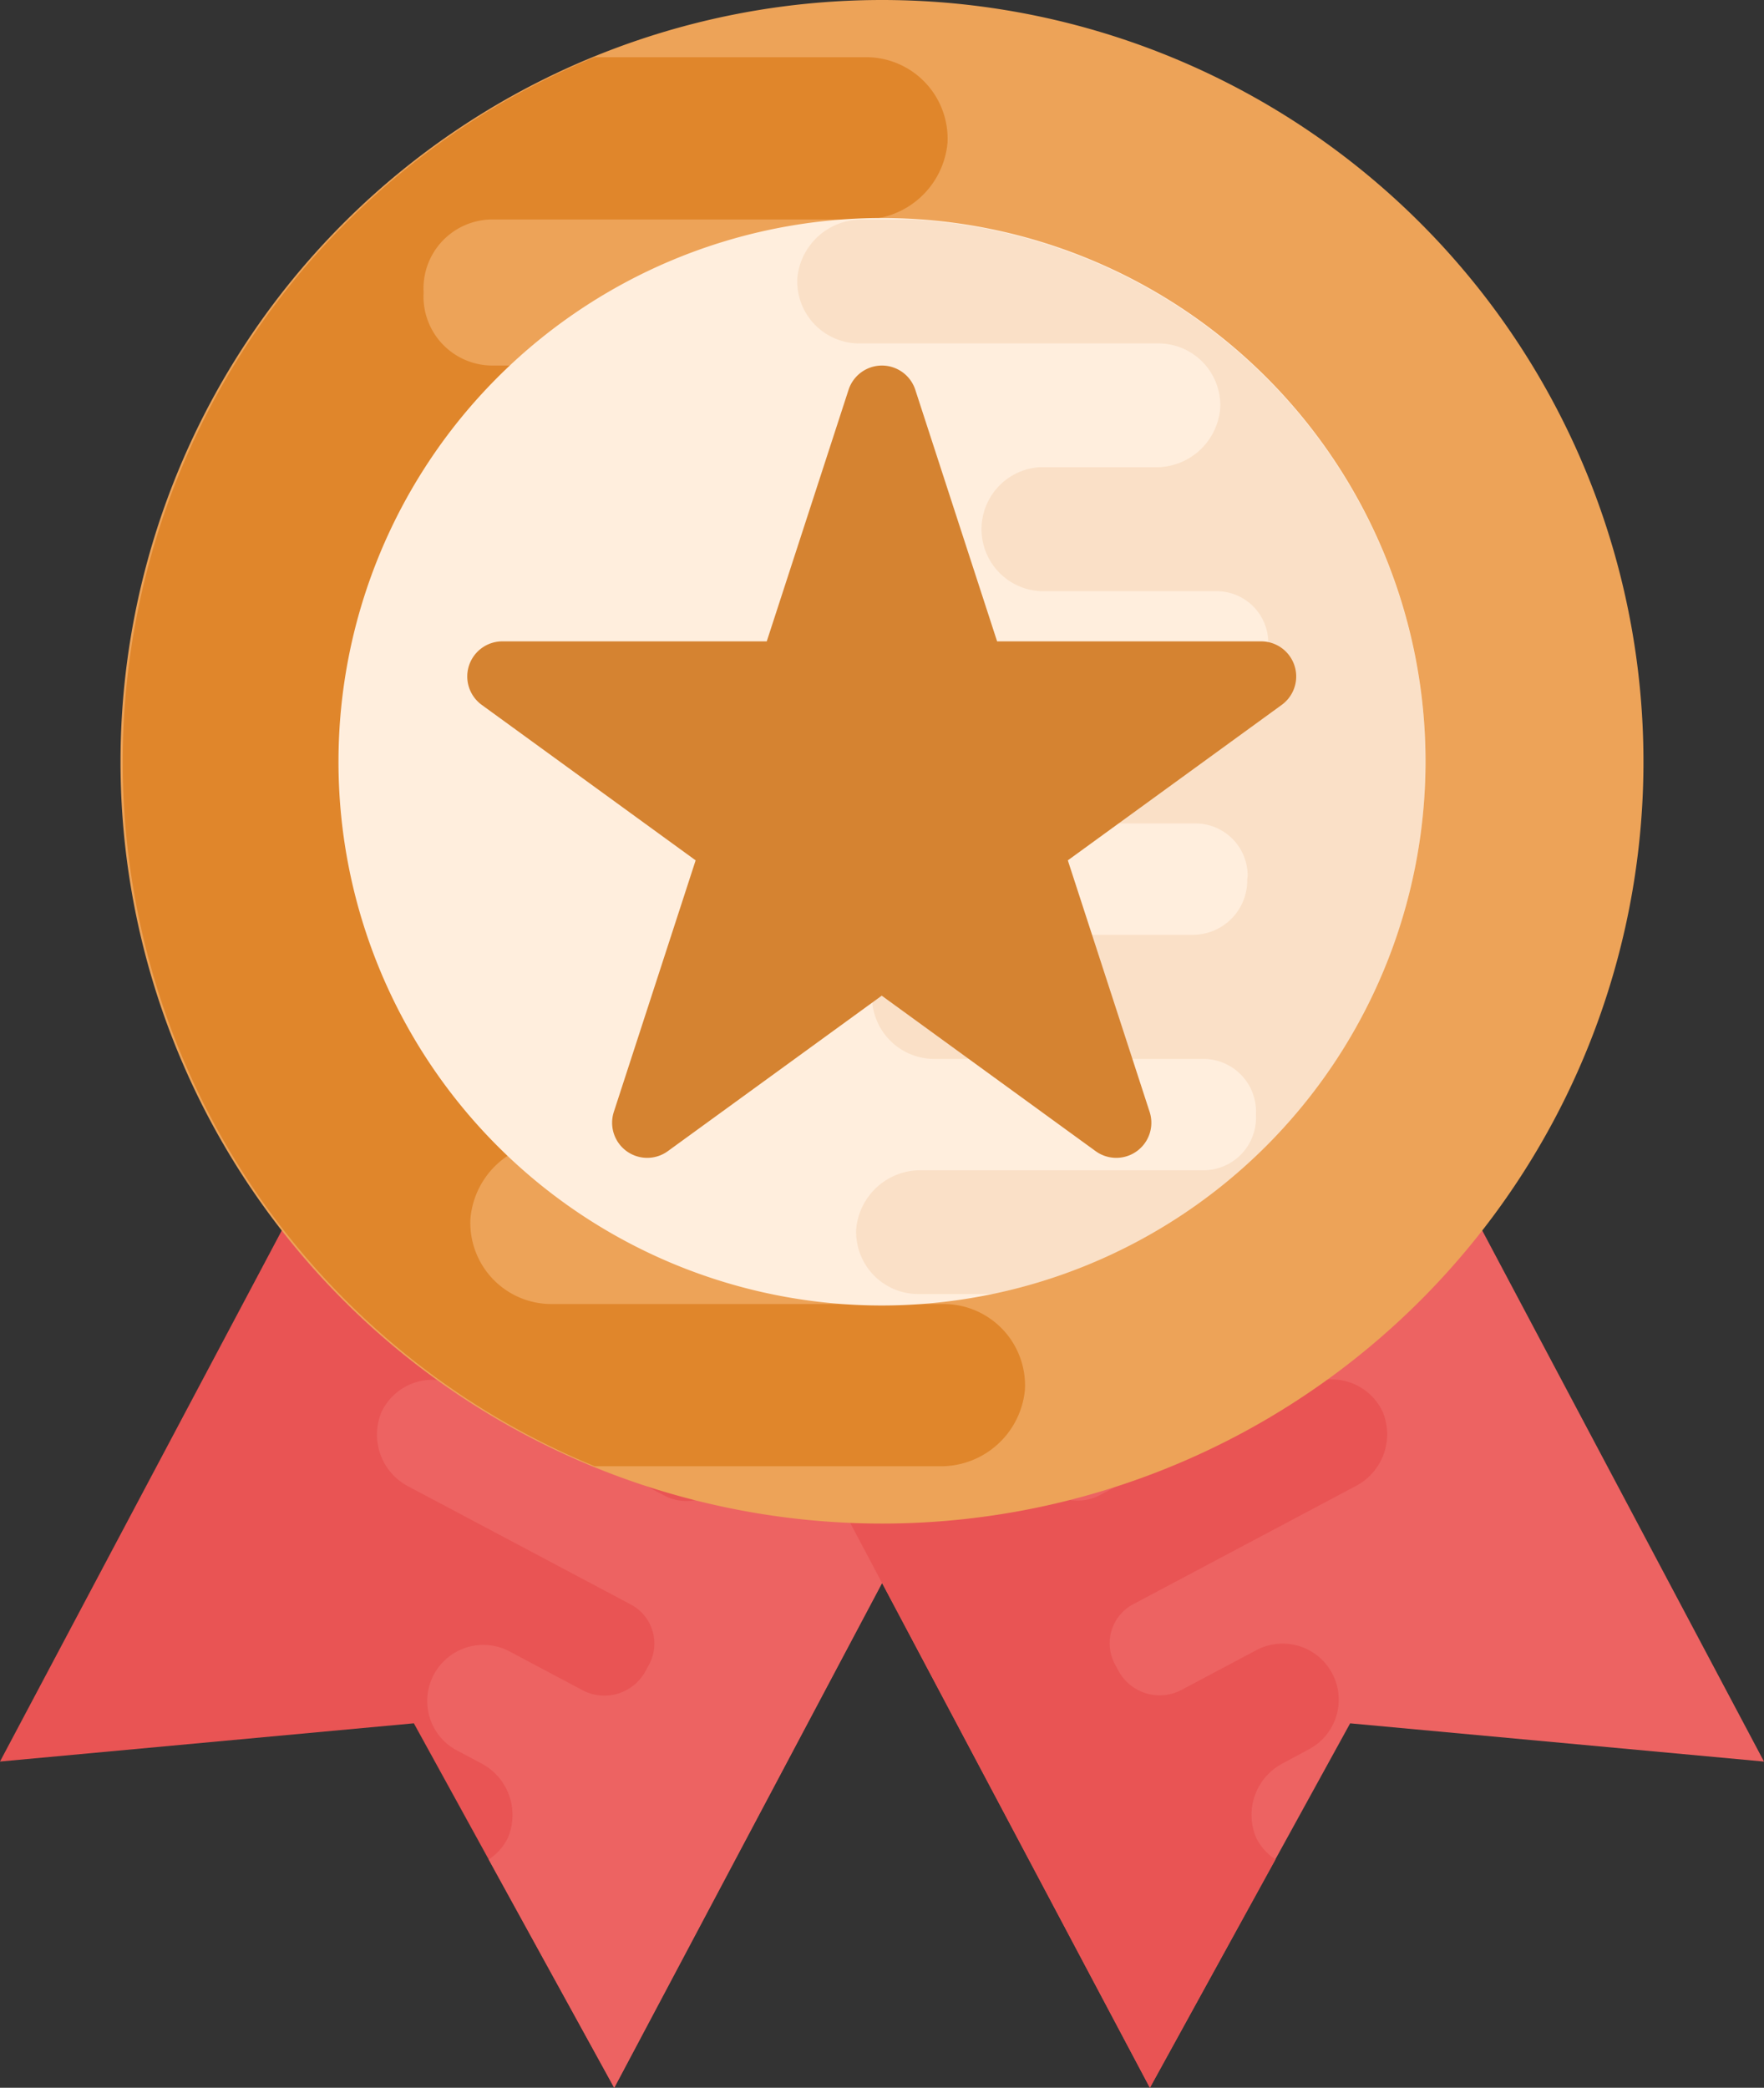 <svg id="medal" xmlns="http://www.w3.org/2000/svg" width="62.533" height="73.98" viewBox="0 0 62.533 73.98">
  <rect x="0" y="0" width="62.533" height="73.98" fill="#333333" stroke="none"/>
  <path id="Trazado_57" data-name="Trazado 57" d="M55.748,221.248,39.592,251.686l14.671-1.355,7.1,12.911L77.52,232.8Z" transform="translate(-39.592 -189.265)" fill="#e95454"/>
  <g id="Grupo_83" data-name="Grupo 83" transform="translate(13.347 31.984)">
    <path id="Trazado_58" data-name="Trazado 58" d="M136.58,283.618a2.063,2.063,0,0,0-.969-2.641l-.93-.495A1.988,1.988,0,0,1,136.594,277l2.628,1.395a1.658,1.658,0,0,0,2.248-.7l.065-.125a1.568,1.568,0,0,0-.6-2.211l-7.859-4.17a2.069,2.069,0,0,1-.981-2.644,1.993,1.993,0,0,1,2.739-.916l7.29,3.87a1.677,1.677,0,0,0,2.26-.694l.042-.106.012-.023a1.746,1.746,0,0,0-.719-2.375l-4.089-2.17a2.069,2.069,0,0,1-.974-2.655,2,2,0,0,1,2.739-.916l4.517,2.4a1.687,1.687,0,0,0,2.29-.777.107.107,0,0,0,.012-.023.109.109,0,0,0,.012-.023,1.684,1.684,0,0,0-.641-2.331l-4.873-2.586a2.064,2.064,0,0,1-.969-2.637,1.993,1.993,0,0,1,2.739-.916l12.023,6.381-16.156,30.439-4.452-8.093A1.892,1.892,0,0,0,136.58,283.618Z" transform="translate(-131.92 -250.487)" fill="#ed6362"/>
    <path id="Trazado_59" data-name="Trazado 59" d="M231.572,221.248l16.156,30.438-14.671-1.355-7.1,12.911L209.8,232.8Z" transform="translate(-198.542 -221.248)" fill="#ed6362"/>
  </g>
  <path id="Trazado_60" data-name="Trazado 60" d="M229.735,283.631a2.063,2.063,0,0,1,.969-2.641l.93-.5a1.988,1.988,0,0,0-1.913-3.486l-2.628,1.395a1.658,1.658,0,0,1-2.248-.7l-.065-.125a1.568,1.568,0,0,1,.6-2.211l7.862-4.173a2.069,2.069,0,0,0,.981-2.644,1.993,1.993,0,0,0-2.739-.916l-7.29,3.869a1.677,1.677,0,0,1-2.26-.694l-.042-.106-.012-.023a1.746,1.746,0,0,1,.719-2.375l4.089-2.17a2.069,2.069,0,0,0,.974-2.655,2,2,0,0,0-2.739-.916l-4.522,2.4a1.687,1.687,0,0,1-2.29-.777.113.113,0,0,1-.012-.023.109.109,0,0,1-.012-.023,1.684,1.684,0,0,1,.641-2.331l4.873-2.586a2.064,2.064,0,0,0,.969-2.637,1.993,1.993,0,0,0-2.739-.916l-12.023,6.381L225.972,292.5l4.452-8.093A1.926,1.926,0,0,1,229.735,283.631Z" transform="translate(-185.208 -218.517)" fill="#e95454"/>
  <path id="Trazado_65" data-name="Trazado 65" d="M26.994,0A26.994,26.994,0,1,1,0,26.994,26.994,26.994,0,0,1,26.994,0Z" transform="translate(4.272 0)" fill="#eda358"/>
  <path id="Trazado_61" data-name="Trazado 61" d="M100.265,35.887H83.159a2.431,2.431,0,0,1-2.422-2.422l.019-.167v-.037a2.529,2.529,0,0,1,2.533-2.551H95.144A3,3,0,0,0,98.2,27.975a2.9,2.9,0,0,0-2.884-3.032H82.752a2.445,2.445,0,0,1-2.4-2.551v-.074a2.445,2.445,0,0,1,2.4-2.551H95.894a2.992,2.992,0,0,0,3.032-2.718,2.888,2.888,0,0,0-2.884-3.032H86.418a26.991,26.991,0,0,0,0,49.93H98.639a2.992,2.992,0,0,0,3.032-2.718,2.886,2.886,0,0,0-2.884-3.03l-13.9,0a2.876,2.876,0,0,1-2.873-3.032,2.987,2.987,0,0,1,3.035-2.722h5.389a2.88,2.88,0,0,0-.083-5.759H82.185a2.4,2.4,0,0,1-2.4-2.422v-.2a2.275,2.275,0,0,1,2.274-2.422H100.1a3,3,0,0,0,3.051-2.718A2.889,2.889,0,0,0,100.265,35.887Z" transform="translate(-65.337 -11.99)" fill="#e0862b"/>
  <path id="Trazado_62" data-name="Trazado 62" d="M141.853,91.976a19.268,19.268,0,1,1,19.269-19.267A19.292,19.292,0,0,1,141.853,91.976Z" transform="translate(-110.587 -45.715)" fill="#fed"/>
  <path id="Trazado_63" data-name="Trazado 63" d="M250.691,73.038a19.278,19.278,0,0,0-18.164-19.214h-1.795A2.284,2.284,0,0,0,228.42,55.9a2.2,2.2,0,0,0,2.2,2.313l10.6,0a2.192,2.192,0,0,1,2.19,2.313A2.278,2.278,0,0,1,241.1,62.6h-4.11a2.2,2.2,0,0,0,.062,4.392h6.231a1.832,1.832,0,0,1,1.832,1.846v.153a1.733,1.733,0,0,1-1.735,1.846h-13.76a2.287,2.287,0,0,0-2.327,2.072,2.2,2.2,0,0,0,2.2,2.313h13.045a1.852,1.852,0,0,1,1.846,1.846l-.014.127v.028a1.929,1.929,0,0,1-1.931,1.945h-9.044a2.288,2.288,0,0,0-2.327,2.086,2.212,2.212,0,0,0,2.2,2.313h9.578a1.864,1.864,0,0,1,1.832,1.945v.055a1.864,1.864,0,0,1-1.832,1.945H232.821a2.284,2.284,0,0,0-2.313,2.072,2.2,2.2,0,0,0,2.2,2.313h2.644A19.3,19.3,0,0,0,250.691,73.038Z" transform="translate(-200.155 -46.043)" fill="#e8ac70" opacity="0.2"/>
  <path id="Trazado_64" data-name="Trazado 64" d="M182.351,99.385h-9.372l-2.9-8.914a1.244,1.244,0,0,0-2.366,0l-2.9,8.914h-9.372a1.244,1.244,0,0,0-.731,2.251l7.582,5.509-2.9,8.914a1.244,1.244,0,0,0,1.915,1.39l7.582-5.509,7.582,5.509a1.244,1.244,0,0,0,1.915-1.39l-2.9-8.914,7.582-5.509A1.244,1.244,0,0,0,182.351,99.385Z" transform="translate(-137.632 -76.658)" fill="#d58331"/>
</svg>
